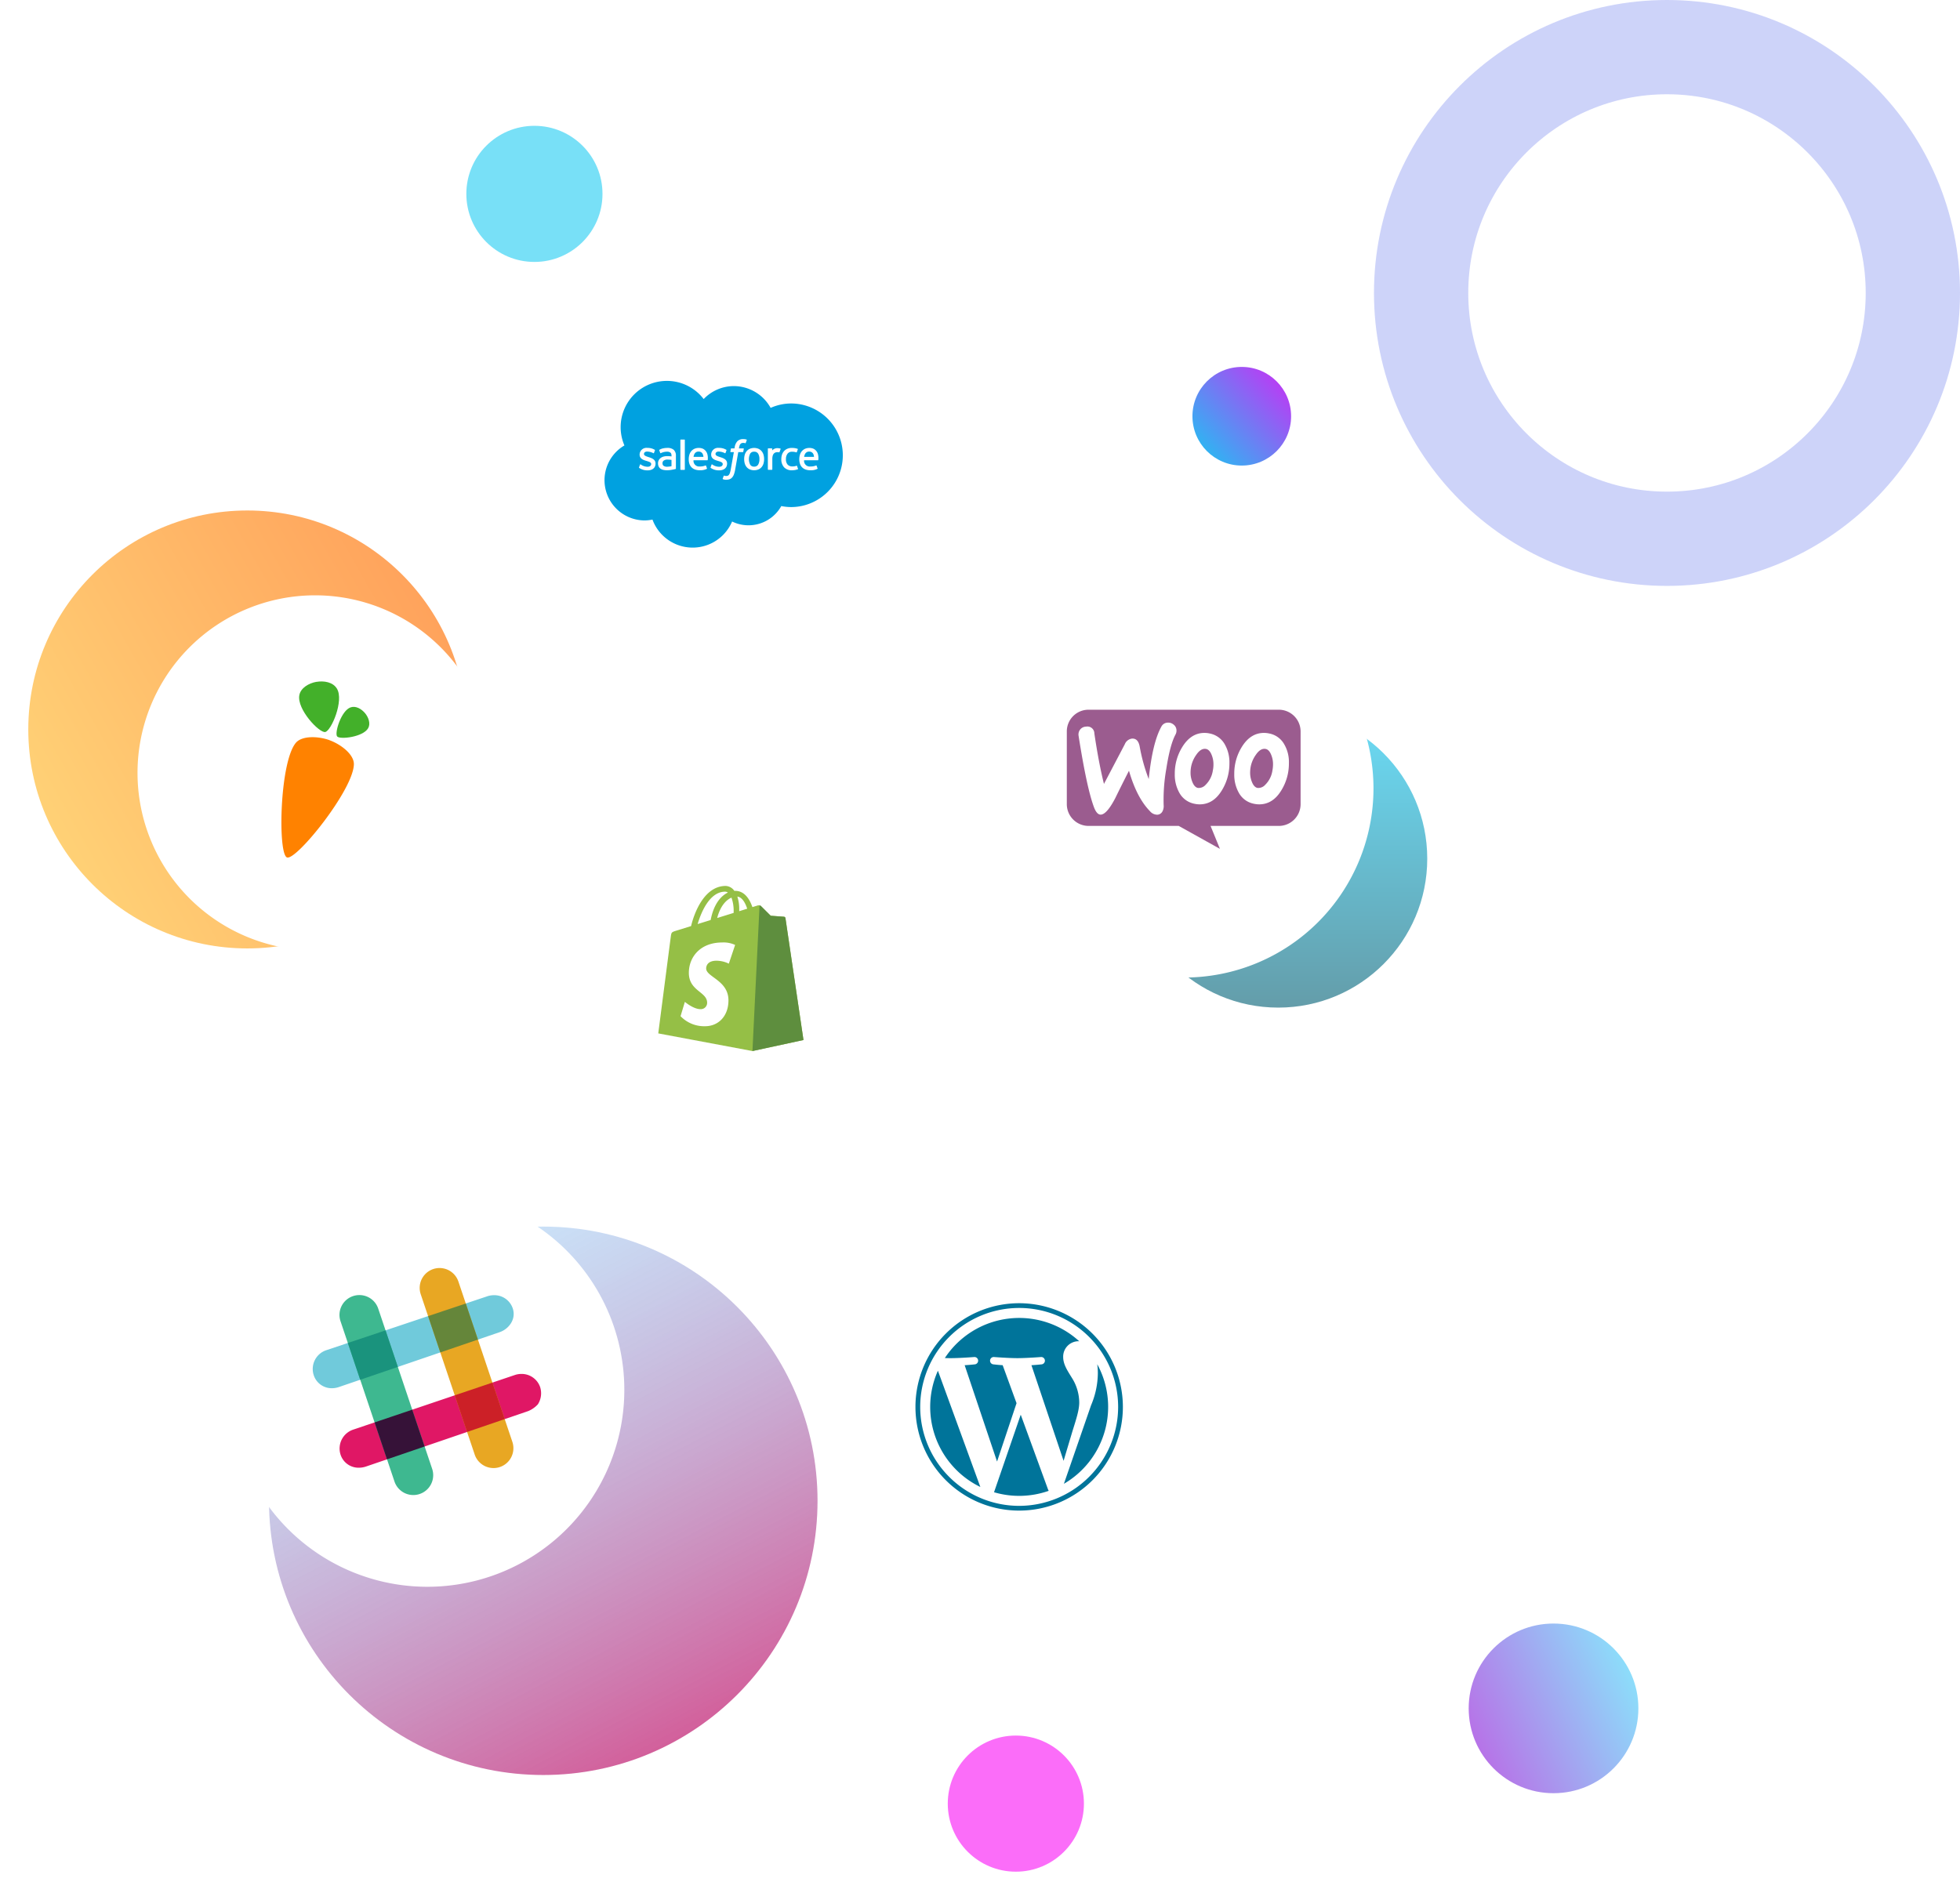 <svg xmlns="http://www.w3.org/2000/svg" xmlns:xlink="http://www.w3.org/1999/xlink" viewBox="0 0 623.63 604.656">
  <defs>
    <style>
      .cls-1, .cls-2 {
        opacity: 0.64;
      }

      .cls-1 {
        fill: url(#linear-gradient);
      }

      .cls-2 {
        fill: url(#linear-gradient-2);
      }

      .cls-3 {
        fill: url(#linear-gradient-3);
      }

      .cls-4 {
        fill: #fff;
      }

      .cls-5 {
        fill: #00a1e0;
      }

      .cls-6 {
        fill: #9b5c8f;
      }

      .cls-7 {
        fill: #95bf46;
      }

      .cls-8 {
        fill: #5e8e3e;
      }

      .cls-9 {
        fill: #70cadb;
      }

      .cls-10 {
        fill: #e01765;
      }

      .cls-11 {
        fill: #e8a723;
      }

      .cls-12 {
        fill: #3eb890;
      }

      .cls-13 {
        fill: #cc2027;
      }

      .cls-14 {
        fill: #361238;
      }

      .cls-15 {
        fill: #65863a;
      }

      .cls-16 {
        fill: #1a937d;
      }

      .cls-17 {
        clip-path: url(#clip-path);
      }

      .cls-18 {
        fill: #00749a;
      }

      .cls-19 {
        fill: #464342;
      }

      .cls-20 {
        fill: #ff8200;
      }

      .cls-21 {
        fill: #43b02a;
      }

      .cls-22 {
        fill: url(#linear-gradient-4);
      }

      .cls-23 {
        fill: #f905f5;
      }

      .cls-23, .cls-24 {
        opacity: 0.58;
      }

      .cls-24 {
        fill: #17c9f2;
      }

      .cls-25, .cls-28 {
        fill: none;
      }

      .cls-25 {
        stroke: rgba(17,44,223,0.21);
        stroke-width: 30px;
      }

      .cls-26 {
        opacity: 0.71;
        fill: url(#linear-gradient-5);
      }

      .cls-27 {
        stroke: none;
      }

      .cls-29 {
        filter: url(#top_saleforce);
      }

      .cls-30 {
        filter: url(#bottom_worpress);
      }

      .cls-31 {
        filter: url(#carrot_circle);
      }

      .cls-32 {
        filter: url(#wordpress_circle);
      }

      .cls-33 {
        filter: url(#slack_circle);
      }

      .cls-34 {
        filter: url(#shopify_circle);
      }

      .cls-35 {
        filter: url(#woo_circle);
      }

      .cls-36 {
        filter: url(#saleforce_circle);
      }

      .cls-37 {
        filter: url(#slack_below_circle);
      }

      .cls-38 {
        filter: url(#carrat_below_circle);
      }

      .cls-39 {
        filter: url(#woo_below_cirlce);
      }
 <!--      #slack_below_circle{

        -moz-animation:spin 4s linear infinite;
        -webkit-animation:spin 4s linear infinite;
        animation:spin 10s linear infinite;
      }

@-moz-keyframes spin { 100% { -moz-transform: rotate(360deg); } }
@-webkit-keyframes spin { 100% { -webkit-transform: rotate(360deg); } }
@keyframes spin { 100% { -webkit-transform: rotate(360deg); transform:rotate(360deg); } } -->
    </style>
    <linearGradient id="linear-gradient" x1="0.5" x2="0.5" y2="1" gradientUnits="objectBoundingBox">
      <stop offset="0" stop-color="#17c9f2"/>
      <stop offset="1" stop-color="#0c6579"/>
    </linearGradient>
    <filter id="woo_below_cirlce" x="350.32" y="216.874" width="112.8" height="112.8" filterUnits="userSpaceOnUse">
      <feOffset dy="3" input="SourceAlpha"/>
      <feGaussianBlur stdDeviation="3" result="blur"/>
      <feFlood flood-opacity="0.161"/>
      <feComposite operator="in" in2="blur"/>
      <feComposite in="SourceGraphic"/>
    </filter>
    <linearGradient id="linear-gradient-2" x1="0.941" y1="0.271" x2="0.057" y2="0.771" gradientUnits="objectBoundingBox">
      <stop offset="0" stop-color="#ff6f00"/>
      <stop offset="1" stop-color="#ffb829"/>
    </linearGradient>
    <filter id="carrat_below_circle" x="0" y="153.465" width="157.375" height="157.375" filterUnits="userSpaceOnUse">
      <feOffset dy="3" input="SourceAlpha"/>
      <feGaussianBlur stdDeviation="3" result="blur-2"/>
      <feFlood flood-opacity="0.161"/>
      <feComposite operator="in" in2="blur-2"/>
      <feComposite in="SourceGraphic"/>
    </filter>
    <linearGradient id="linear-gradient-3" x1="0.942" y1="1.249" x2="0.257" y2="-0.055" gradientUnits="objectBoundingBox">
      <stop offset="0" stop-color="#e01765"/>
      <stop offset="1" stop-color="#8ed6ff" stop-opacity="0.451"/>
    </linearGradient>
    <filter id="slack_below_circle" x="76.594" y="381.361" width="192.532" height="192.532" filterUnits="userSpaceOnUse">
      <feOffset dy="3" input="SourceAlpha"/>
      <feGaussianBlur stdDeviation="3" result="blur-3"/>
      <feFlood flood-opacity="0.161"/>
      <feComposite operator="in" in2="blur-3"/>
      <feComposite in="SourceGraphic"/>
    </filter>
    <filter id="saleforce_circle" x="170.766" y="91.371" width="119.018" height="119.018" filterUnits="userSpaceOnUse">

      <feOffset dy="3" input="SourceAlpha"/>
      <feGaussianBlur stdDeviation="3" result="blur-4"/>
      <feFlood flood-opacity="0.161"/>
      <feComposite operator="in" in2="blur-4"/>
      <feComposite in="SourceGraphic"/>
    </filter>
    <filter id="woo_circle" x="307.629" y="181.716" width="138.383" height="138.383" filterUnits="userSpaceOnUse">
      <feOffset dy="3" input="SourceAlpha"/>
      <feGaussianBlur stdDeviation="3" result="blur-5"/>
      <feFlood flood-opacity="0.161"/>
      <feComposite operator="in" in2="blur-5"/>
      <feComposite in="SourceGraphic"/>
    </filter>
    <filter id="shopify_circle" x="171.08" y="249.52" width="123.159" height="123.159" filterUnits="userSpaceOnUse">
      <feOffset dy="3" input="SourceAlpha"/>
      <feGaussianBlur stdDeviation="3" result="blur-6"/>
      <feFlood flood-opacity="0.161"/>
      <feComposite operator="in" in2="blur-6"/>
      <feComposite in="SourceGraphic"/>
    </filter>
    <filter id="slack_circle" x="64.3" y="370.64" width="143.349" height="143.349" filterUnits="userSpaceOnUse">
      <feOffset dy="3" input="SourceAlpha"/>
      <feGaussianBlur stdDeviation="3" result="blur-7"/>
      <feFlood flood-opacity="0.161"/>
      <feComposite operator="in" in2="blur-7"/>
      <feComposite in="SourceGraphic"/>
    </filter>
    <filter id="wordpress_circle" x="254.265" y="380.733" width="139.736" height="139.736" filterUnits="userSpaceOnUse">
      <feOffset dy="3" input="SourceAlpha"/>
      <feGaussianBlur stdDeviation="3" result="blur-8"/>
      <feFlood flood-opacity="0.161"/>
      <feComposite operator="in" in2="blur-8"/>
      <feComposite in="SourceGraphic"/>
    </filter>
    <clipPath id="clip-path">
      <path id="Path_692" data-name="Path 692" d="M0,0H66V66H0Z"/>
    </clipPath>
    <filter id="carrot_circle" x="34.756" y="180.461" width="131.006" height="131.007" filterUnits="userSpaceOnUse">
      <feOffset dy="3" input="SourceAlpha"/>
      <feGaussianBlur stdDeviation="3" result="blur-9"/>
      <feFlood flood-opacity="0.161"/>
      <feComposite operator="in" in2="blur-9"/>
      <feComposite in="SourceGraphic"/>

    </filter>
    <linearGradient id="linear-gradient-4" x1="1.276" y1="-0.167" x2="0" y2="1" gradientUnits="objectBoundingBox">
      <stop offset="0" stop-color="#f905f5"/>
      <stop offset="1" stop-color="#17c9f2"/>
    </linearGradient>
    <filter id="bottom_worpress" x="292.562" y="543.337" width="61.319" height="61.319" filterUnits="userSpaceOnUse">
      <feOffset dy="3" input="SourceAlpha"/>
      <feGaussianBlur stdDeviation="3" result="blur-10"/>
      <feFlood flood-opacity="0.161"/>
      <feComposite operator="in" in2="blur-10"/>
      <feComposite in="SourceGraphic"/>
    </filter>
    <filter id="top_saleforce" x="139.375" y="31.041" width="61.319" height="61.319" filterUnits="userSpaceOnUse">

      <feOffset dy="3" input="SourceAlpha"/>
      <feGaussianBlur stdDeviation="3" result="blur-11"/>
      <feFlood flood-opacity="0.161"/>
      <feComposite operator="in" in2="blur-11"/>
      <feComposite in="SourceGraphic"/>
    </filter>
    <linearGradient id="linear-gradient-5" x1="1.058" y1="0.161" x2="-0.29" y2="0.771" gradientUnits="objectBoundingBox">
      <stop offset="0" stop-color="#55e5fc"/>
      <stop offset="1" stop-color="#ad08d5"/>
    </linearGradient>
  </defs>
  <g id="anmation" transform="translate(-854.37 -854)">
    <g class="cls-39" transform="matrix(1, 0, 0, 1, 854.37, 854)">
      <ellipse id="woo_below_cirlce-2" data-name="woo below cirlce" class="cls-1" cx="47.4" cy="47.4" rx="47.4" ry="47.4" transform="translate(359.32 222.87)"/>
    </g>
    <g class="cls-38" transform="matrix(1, 0, 0, 1, 854.37, 854)">
      <ellipse id="carrat_below_circle-2" data-name="carrat below circle" class="cls-2" cx="69.687" cy="69.687" rx="69.687" ry="69.687" transform="translate(9 159.46)"/>
    </g>
    <g class="cls-37" transform="matrix(1, 0, 0, 1, 854.37, 854)">
      <ellipse id="slack_below_circle-2" data-name="slack below circle" class="cls-3" cx="87.266" cy="87.266" rx="87.266" ry="87.266" transform="translate(85.59 387.36)"/>
    </g>
    <g id="saleforce_with_cirle" data-name="saleforce with cirle" transform="translate(1034.136 951.371)">
      <g class="cls-36" transform="matrix(1, 0, 0, 1, -179.77, -97.37)">
        <path id="saleforce_circle-2" data-name="saleforce circle" class="cls-4" d="M50.509,0A50.509,50.509,0,1,1,0,50.509,50.509,50.509,0,0,1,50.509,0Z" transform="translate(179.77 97.37)"/>
      </g>
      <g id="salesforce-2" transform="translate(12.584 23.843)">
        <path id="saleforce_start_Path_670" data-name="saleforce start Path 670" class="cls-5" d="M32.044,6.287A13.283,13.283,0,0,1,41.656,2.16,13.421,13.421,0,0,1,53.351,9.092a16.161,16.161,0,0,1,6.609-1.4,16.485,16.485,0,0,1,0,32.969,16.218,16.218,0,0,1-3.219-.321,11.946,11.946,0,0,1-15.653,4.916,13.629,13.629,0,0,1-25.336-.617,12.5,12.5,0,0,1-2.6.271A12.81,12.81,0,0,1,6.827,21.049,14.721,14.721,0,0,1,32.044,6.287" transform="translate(-0.5 -0.5)"/>
        <path id="Path_671" data-name="Path 671" class="cls-4" d="M144.987,287.754c-.047.124.017.15.032.172a4.414,4.414,0,0,0,.433.261,4.616,4.616,0,0,0,2.267.53c1.555,0,2.52-.827,2.52-2.158v-.026c0-1.231-1.089-1.678-2.112-2l-.133-.043c-.771-.251-1.436-.466-1.436-.974v-.027c0-.434.389-.754.991-.754a4.483,4.483,0,0,1,1.976.505s.15.1.205-.049c.03-.078.289-.775.316-.851a.145.145,0,0,0-.076-.175,4.41,4.41,0,0,0-2.228-.6h-.155a2.172,2.172,0,0,0-2.417,2.092v.026c0,1.3,1.1,1.72,2.123,2.014l.165.051c.748.23,1.393.428,1.393.955v.026c0,.482-.419.84-1.095.84a3.676,3.676,0,0,1-2-.577c-.109-.064-.173-.11-.257-.161a.123.123,0,0,0-.2.07Zm22.763,0c-.048.124.017.15.032.172a4.422,4.422,0,0,0,.433.261,4.616,4.616,0,0,0,2.267.53c1.555,0,2.52-.827,2.52-2.158v-.026c0-1.231-1.09-1.678-2.112-2l-.133-.043c-.771-.251-1.436-.466-1.436-.974v-.027c0-.434.389-.754.991-.754a4.484,4.484,0,0,1,1.976.505s.15.1.205-.049c.03-.078.289-.775.316-.851a.145.145,0,0,0-.076-.175,4.41,4.41,0,0,0-2.228-.6h-.156a2.172,2.172,0,0,0-2.417,2.092v.026c0,1.3,1.1,1.72,2.123,2.014l.165.051c.748.23,1.394.428,1.394.955v.026c0,.482-.42.84-1.1.84a3.676,3.676,0,0,1-2-.577c-.109-.064-.174-.108-.256-.161a.133.133,0,0,0-.205.07Zm15.54-2.608a3.2,3.2,0,0,1-.417,1.764,1.4,1.4,0,0,1-1.263.617,1.378,1.378,0,0,1-1.258-.617,3.985,3.985,0,0,1,0-3.522,1.384,1.384,0,0,1,1.258-.61,1.4,1.4,0,0,1,1.264.61,3.176,3.176,0,0,1,.416,1.758m1.3-1.4a3.125,3.125,0,0,0-.591-1.127,2.855,2.855,0,0,0-1-.758,3.614,3.614,0,0,0-2.783,0,2.871,2.871,0,0,0-1,.758,3.176,3.176,0,0,0-.591,1.127,5.215,5.215,0,0,0,0,2.79,3.142,3.142,0,0,0,.592,1.127,2.785,2.785,0,0,0,1,.751,3.693,3.693,0,0,0,2.783,0,2.787,2.787,0,0,0,1-.751,3.126,3.126,0,0,0,.591-1.127,5.186,5.186,0,0,0,0-2.79m10.658,3.575a.123.123,0,0,0-.165-.079,2.978,2.978,0,0,1-.6.173,4.7,4.7,0,0,1-.712.051,1.977,1.977,0,0,1-1.485-.556,2.478,2.478,0,0,1-.557-1.774,2.75,2.75,0,0,1,.5-1.709,1.7,1.7,0,0,1,1.44-.634,4.313,4.313,0,0,1,1.371.2s.1.044.151-.09c.113-.315.2-.541.319-.888a.117.117,0,0,0-.08-.152,5.065,5.065,0,0,0-.866-.218,6.5,6.5,0,0,0-.974-.066,3.528,3.528,0,0,0-1.447.279,2.994,2.994,0,0,0-1.045.757,3.22,3.22,0,0,0-.632,1.127,4.489,4.489,0,0,0-.212,1.4,3.736,3.736,0,0,0,.864,2.584,3.284,3.284,0,0,0,2.562.964,5.281,5.281,0,0,0,1.838-.328.118.118,0,0,0,.053-.154Zm2.271-2.9a2.552,2.552,0,0,1,.355-1.037,1.4,1.4,0,0,1,1.256-.637,1.363,1.363,0,0,1,1.231.637,2.171,2.171,0,0,1,.292,1.037h-3.134Zm4.37-.919a2.729,2.729,0,0,0-.563-1.028,2.582,2.582,0,0,0-.834-.636,3.213,3.213,0,0,0-1.259-.255,3.429,3.429,0,0,0-1.45.282,2.886,2.886,0,0,0-1.012.772,3.165,3.165,0,0,0-.6,1.14,4.934,4.934,0,0,0-.193,1.4,4.7,4.7,0,0,0,.2,1.4,2.821,2.821,0,0,0,1.742,1.849,4.423,4.423,0,0,0,1.595.258,4.59,4.59,0,0,0,2.213-.439c.049-.027.1-.074.037-.21l-.287-.8a.126.126,0,0,0-.165-.076,4.242,4.242,0,0,1-1.8.324,1.8,1.8,0,0,1-2.015-1.978l4.394,0a.13.13,0,0,0,.128-.114,4.711,4.711,0,0,0-.131-1.893m-39.557.919a2.568,2.568,0,0,1,.355-1.037,1.4,1.4,0,0,1,1.256-.637,1.366,1.366,0,0,1,1.232.637,2.184,2.184,0,0,1,.29,1.037Zm4.369-.919a2.728,2.728,0,0,0-.561-1.028,2.583,2.583,0,0,0-.834-.636,3.212,3.212,0,0,0-1.259-.255,3.432,3.432,0,0,0-1.45.282,2.886,2.886,0,0,0-1.012.772,3.165,3.165,0,0,0-.595,1.14,4.971,4.971,0,0,0-.193,1.4,4.7,4.7,0,0,0,.2,1.4,2.821,2.821,0,0,0,1.742,1.849,4.422,4.422,0,0,0,1.595.258,4.59,4.59,0,0,0,2.213-.439c.049-.027.1-.074.037-.21l-.286-.8a.127.127,0,0,0-.166-.076,4.24,4.24,0,0,1-1.8.324,1.8,1.8,0,0,1-2.014-1.978l4.394,0a.13.13,0,0,0,.127-.114,4.706,4.706,0,0,0-.132-1.893m-13.866,3.8a.89.89,0,0,1-.254-.26,1.062,1.062,0,0,1-.131-.571.961.961,0,0,1,.392-.851,1.969,1.969,0,0,1,1.274-.317,9.01,9.01,0,0,1,1.192.1v2h0a8.928,8.928,0,0,1-1.187.158,1.975,1.975,0,0,1-1.288-.257m1.748-3.087c-.178-.013-.409-.021-.686-.021a4.165,4.165,0,0,0-1.082.139,2.823,2.823,0,0,0-.918.425,2.05,2.05,0,0,0-.871,1.737,2.3,2.3,0,0,0,.2,1,1.81,1.81,0,0,0,.573.687,2.4,2.4,0,0,0,.9.388,5.249,5.249,0,0,0,1.163.119,7.924,7.924,0,0,0,1.335-.111c.431-.073.96-.18,1.107-.214q.154-.037.308-.079a.138.138,0,0,0,.1-.144l0-4.018a2.459,2.459,0,0,0-.7-1.939,2.989,2.989,0,0,0-2.018-.608,7.234,7.234,0,0,0-1.177.109,4.244,4.244,0,0,0-1.355.495.137.137,0,0,0-.039.175l.311.836a.111.111,0,0,0,.144.071.564.564,0,0,0,.072-.036,4.46,4.46,0,0,1,1.914-.446,1.768,1.768,0,0,1,1.086.284c.24.184.362.461.362,1.046v.186c-.378-.054-.725-.085-.725-.085m35.437-2.264a.118.118,0,0,0-.066-.158,3.812,3.812,0,0,0-.736-.126,2.189,2.189,0,0,0-1.133.182,2,2,0,0,0-.743.547v-.534a.128.128,0,0,0-.126-.134h-1.126a.128.128,0,0,0-.126.134v6.553a.135.135,0,0,0,.134.134h1.154a.134.134,0,0,0,.133-.134v-3.274a3.835,3.835,0,0,1,.146-1.153,1.66,1.66,0,0,1,.384-.647,1.348,1.348,0,0,1,.543-.326,2.115,2.115,0,0,1,.59-.083,2.468,2.468,0,0,1,.483.059c.084.01.132-.042.16-.119.076-.2.289-.8.331-.922" transform="translate(-134.008 -260.24)"/>
        <path id="saleforce_end_Path_672" data-name="saleforce end Path 672" class="cls-4" d="M339.568,244.788a3.77,3.77,0,0,0-.434-.1,3.445,3.445,0,0,0-.6-.045,2.516,2.516,0,0,0-1.86.667,3.631,3.631,0,0,0-.883,1.993l-.054.3h-1a.148.148,0,0,0-.147.127l-.163.915c-.012.086.026.141.142.141h.971l-.985,5.5a6.809,6.809,0,0,1-.264,1.083,2.213,2.213,0,0,1-.307.625.817.817,0,0,1-.4.31,1.635,1.635,0,0,1-.517.075,1.945,1.945,0,0,1-.352-.039,1.041,1.041,0,0,1-.238-.077.122.122,0,0,0-.159.07c-.036.094-.295.805-.326.893a.133.133,0,0,0,.068.176,3.6,3.6,0,0,0,.4.118,2.664,2.664,0,0,0,.644.06,3.222,3.222,0,0,0,1.079-.167,2.037,2.037,0,0,0,.812-.566,2.9,2.9,0,0,0,.57-.984,8.346,8.346,0,0,0,.387-1.475l.99-5.6h1.447a.148.148,0,0,0,.147-.128l.164-.913c.011-.087-.026-.141-.144-.141h-1.4a6.1,6.1,0,0,1,.232-.991,1.3,1.3,0,0,1,.308-.469.923.923,0,0,1,.368-.229,1.527,1.527,0,0,1,.472-.067,1.846,1.846,0,0,1,.361.036c.136.029.189.044.225.055.144.043.163,0,.191-.068l.336-.922a.118.118,0,0,0-.081-.154m-19.628,9.5a.127.127,0,0,1-.126.133h-1.165a.127.127,0,0,1-.125-.133v-9.377a.127.127,0,0,1,.125-.133h1.165a.127.127,0,0,1,.126.133Z" transform="translate(-294.392 -226.114)"/>
      </g>
    </g>
    <g id="woo_with_circle" data-name="woo with circle" transform="translate(1170.999 1041.716)">
      <animateTransform 
         attributeName="transform"
         attributeType= "XML"
         type="translate"
        values="1170.999, 1041.716;1155.999, 1056.716;1170.999, 1041.716;"
         dur = "10s"
         repeatCount="indefinite"
      />
      <g class="cls-35" transform="matrix(1, 0, 0, 1, -316.63, -187.72)">
        <path id="woo_circle-2" data-name="woo circle" class="cls-4" d="M60.192,0A60.192,60.192,0,1,1,0,60.192,60.192,60.192,0,0,1,60.192,0Z" transform="translate(316.63 187.72)"/>
      </g>
      <g id="woocommerce" transform="translate(22.808 38.151)">
        <path id="woo_start_Path_685" data-name="woo start Path 685" class="cls-6" d="M6.9,0H67.451a6.93,6.93,0,0,1,6.934,6.934V30.045a6.93,6.93,0,0,1-6.934,6.934H45.738l2.98,7.3-13.107-7.3H6.934A6.93,6.93,0,0,1,0,30.045V6.934A6.9,6.9,0,0,1,6.9,0Z" transform="translate(0)"/>
        <path id="woo_end_Path_686" data-name="woo end Path 686" class="cls-4" d="M13.307,16.335a2.433,2.433,0,0,1,1.9-.937,2.209,2.209,0,0,1,2.631,2.177q1.406,9.48,3.054,16.056l6.622-12.609a2.871,2.871,0,0,1,2.268-1.814c1.33-.091,2.147.756,2.479,2.54a56.507,56.507,0,0,0,2.873,10.341q1.179-11.52,3.991-16.63a2.323,2.323,0,0,1,2-1.331,2.628,2.628,0,0,1,1.9.6,2.368,2.368,0,0,1,.937,1.724,2.626,2.626,0,0,1-.3,1.451c-1.179,2.177-2.147,5.836-2.933,10.916a56.336,56.336,0,0,0-.847,11.521,3.589,3.589,0,0,1-.363,2,1.949,1.949,0,0,1-1.6,1.088,3.04,3.04,0,0,1-2.389-1.119Q31.314,38,28.85,29.428,25.9,35.233,24.5,38.136c-1.784,3.417-3.3,5.171-4.566,5.262-.816.06-1.512-.635-2.116-2.086Q15.5,35.37,12.824,18.361a2.574,2.574,0,0,1,.483-2.026Zm64.98,4.747a6.964,6.964,0,0,0-4.838-3.508,7.943,7.943,0,0,0-1.633-.181c-2.9,0-5.261,1.512-7.106,4.536a16.02,16.02,0,0,0-2.358,8.527A11.708,11.708,0,0,0,63.8,36.443a6.963,6.963,0,0,0,4.838,3.507,7.921,7.921,0,0,0,1.633.182c2.933,0,5.291-1.512,7.106-4.536a16.2,16.2,0,0,0,2.359-8.557A11.158,11.158,0,0,0,78.288,21.082Zm-3.81,8.376a8,8,0,0,1-2.3,4.475,2.906,2.906,0,0,1-2.449.968c-.726-.151-1.331-.786-1.784-1.965a7.667,7.667,0,0,1-.544-2.752,10.52,10.52,0,0,1,.212-2.207,9.781,9.781,0,0,1,1.6-3.6c1-1.482,2.056-2.086,3.145-1.875.726.151,1.331.786,1.784,1.965a7.673,7.673,0,0,1,.544,2.752,10.613,10.613,0,0,1-.212,2.237ZM59.359,21.082a7.027,7.027,0,0,0-4.838-3.508,7.94,7.94,0,0,0-1.633-.181c-2.9,0-5.261,1.512-7.106,4.536a16.022,16.022,0,0,0-2.358,8.527,11.708,11.708,0,0,0,1.451,5.987,6.963,6.963,0,0,0,4.838,3.507,7.924,7.924,0,0,0,1.633.182c2.933,0,5.291-1.512,7.106-4.536a16.2,16.2,0,0,0,2.358-8.557,11.441,11.441,0,0,0-1.451-5.957Zm-3.84,8.376a8,8,0,0,1-2.3,4.475,2.907,2.907,0,0,1-2.449.968c-.726-.151-1.33-.786-1.784-1.965a7.679,7.679,0,0,1-.544-2.752,10.52,10.52,0,0,1,.212-2.207,9.777,9.777,0,0,1,1.6-3.6c1-1.482,2.056-2.086,3.144-1.875.726.151,1.331.786,1.784,1.965a7.667,7.667,0,0,1,.544,2.752,8.921,8.921,0,0,1-.212,2.237Z" transform="translate(-9.072 -10.015)"/>
      </g>
    </g>
    <g id="shopify_with_circle" data-name="shopify with circle" transform="translate(1034.45 1109.52)">
      <animateTransform 
         attributeName="transform"
         attributeType= "XML"
         type="translate"
        values="1034.45, 1109.52;1034.45,1096.52; 1034.45, 1124.52; 1050.45, 1109.52; 1034.45, 1109.52;"
         dur = "10s"
         repeatCount="indefinite"
      />
      <g class="cls-34" transform="matrix(1, 0, 0, 1, -180.08, -255.52)">
        <path id="shopify_circle-2" data-name="shopify circle" class="cls-4" d="M52.579,0A52.579,52.579,0,1,1,0,52.579,52.579,52.579,0,0,1,52.579,0Z" transform="translate(180.08 255.52)"/>
      </g>
      <g id="shopify" transform="translate(29.364 26.427)">
        <path id="shopify_start_Path_673" data-name="shopify start Path 673" class="cls-7" d="M40.508,11.01a.508.508,0,0,0-.459-.426c-.191-.016-4.23-.315-4.23-.315s-2.8-2.785-3.113-3.093a1.277,1.277,0,0,0-1.143-.146l-1.57.485c-.937-2.7-2.591-5.174-5.5-5.174-.08,0-.163,0-.246.008A3.535,3.535,0,0,0,21.511.779C14.734.779,11.5,9.251,10.481,13.556L5.738,15.027c-1.47.461-1.516.507-1.709,1.892C3.884,17.968.038,47.71.038,47.71l29.968,5.615,16.238-3.513s-5.7-38.538-5.736-38.8ZM28.337,8.027,25.8,8.812c0-.179,0-.355,0-.547A12.438,12.438,0,0,0,25.2,4.17C26.7,4.358,27.695,6.064,28.337,8.027Zm-5-3.524a12.57,12.57,0,0,1,.688,4.565c0,.1,0,.2,0,.294l-5.237,1.622C19.8,7.091,21.685,5.212,23.338,4.5ZM21.325,2.6a1.53,1.53,0,0,1,.869.293c-2.172,1.022-4.5,3.6-5.483,8.736l-4.14,1.282C13.723,8.988,16.457,2.6,21.324,2.6Z" transform="translate(-0.038 -0.779)"/>
        <path id="Path_674" data-name="Path 674" class="cls-8" d="M175.765,38.649c-.191-.016-4.23-.315-4.23-.315s-2.8-2.785-3.113-3.093a.769.769,0,0,0-.433-.2L165.724,81.39l16.236-3.512s-5.7-38.538-5.736-38.8a.508.508,0,0,0-.459-.426" transform="translate(-135.755 -28.844)"/>
        <path id="shopify_end_Path_675" data-name="shopify end Path 675" class="cls-4" d="M56.589,101.032l-2,5.956a9.21,9.21,0,0,0-3.9-.936c-3.152,0-3.311,1.978-3.311,2.477,0,2.72,7.091,3.762,7.091,10.134,0,5.013-3.179,8.241-7.466,8.241a10.387,10.387,0,0,1-7.775-3.2L40.6,119.15s2.7,2.322,4.986,2.322a2.011,2.011,0,0,0,2.1-2.032c0-3.548-5.817-3.706-5.817-9.537,0-4.907,3.522-9.656,10.632-9.656a8.747,8.747,0,0,1,4.093.785" transform="translate(-32.134 -82.255)"/>
      </g>
    </g>
    <g id="slack_with_circle" data-name="slack with circle" transform="translate(927.67 1230.64)">
       <animateTransform 
         attributeName="transform"
         attributeType= "XML"
         type="translate"
        values="927.67,1230.64;945.67,1215.64;927.67,1230.64;"
         dur = "10s"
         repeatCount="indefinite"
      />
      <g class="cls-33" transform="matrix(1, 0, 0, 1, -73.3, -376.64)">
        <path id="slack_circle-2" data-name="slack circle" class="cls-4" d="M62.674,0A62.674,62.674,0,1,1,0,62.674,62.674,62.674,0,0,1,62.674,0Z" transform="translate(73.3 376.64)"/>
      </g>
      <g id="slack" transform="translate(26.202 26.918)">
        <path id="slack_start_Path_677" data-name="slack start Path 677" class="cls-9" d="M7.649,75.4a6.008,6.008,0,0,1-5.855-4.117q-.047-.143-.088-.288A6.3,6.3,0,0,1,5.78,63.3L57.221,46.068a6.972,6.972,0,0,1,1.879-.274A6.164,6.164,0,0,1,65.11,50l.077.249c.962,3.364-1.429,6.366-4.293,7.328L9.738,75.04a6.657,6.657,0,0,1-2.089.356Z" transform="translate(-1.464 -37.158)"/>
        <path id="Path_678" data-name="Path 678" class="cls-10" d="M25,126.413a6,6,0,0,1-5.874-4.059q-.048-.142-.089-.286A6.339,6.339,0,0,1,23.1,114.3L74.547,96.912a6.625,6.625,0,0,1,2.042-.342,6.216,6.216,0,0,1,6,4.167l.079.262a6.509,6.509,0,0,1-.785,5.231,8.626,8.626,0,0,1-3.059,2.155L27.182,126.041a7.085,7.085,0,0,1-2.185.374Z" transform="translate(-10.238 -62.877)"/>
        <path id="Path_679" data-name="Path 679" class="cls-11" d="M93.979,91.94a6.316,6.316,0,0,1-6.048-4.3l-17.168-51-.086-.286A6.324,6.324,0,0,1,82.752,32.6L99.919,83.6l.05.164a6.319,6.319,0,0,1-5.99,8.18Z" transform="translate(-36.397 -28.294)"/>
        <path id="Path_680" data-name="Path 680" class="cls-12" d="M42.267,109.351a6.318,6.318,0,0,1-6.05-4.308L19.053,54.049a6.315,6.315,0,0,1,3.973-8.009,6.4,6.4,0,0,1,1.967-.33,6.315,6.315,0,0,1,6.049,4.3l17.164,51a6.322,6.322,0,0,1-5.941,8.34h0Z" transform="translate(-10.205 -37.115)"/>
        <path id="Path_681" data-name="Path 681" class="cls-13" d="M96.966,117.866l11.971-4.093-3.913-11.621L93.039,106.2Z" transform="translate(-47.848 -65.704)"/>
        <path id="Path_682" data-name="Path 682" class="cls-14" d="M45.3,135.43l11.97-4.092-3.943-11.71L41.35,123.678Z" transform="translate(-21.667 -74.556)"/>
        <path id="salck_Path_683" data-name="salck Path 683" class="cls-15" d="M79.735,66.715l11.972-4.088L87.839,51.142,75.845,55.16Z" transform="translate(-39.139 -39.867)"/>
        <path id="slack_end_Path_684" data-name="slack end Path 684" class="cls-16" d="M28.047,84.195l11.972-4.087L36.1,68.475,24.11,72.493Z" transform="translate(-12.935 -48.646)"/>
      </g>
       
    </g>
    <g id="wordpress_with_circle" data-name="wordpress with circle" transform="translate(1117.635 1240.733)">
      <g class="cls-32" transform="matrix(1, 0, 0, 1, -263.27, -386.73)">
        <path id="wordpress_circle-2" data-name="wordpress circle" class="cls-4" d="M60.868,0A60.868,60.868,0,1,1,0,60.868,60.868,60.868,0,0,1,60.868,0Z" transform="translate(263.27 386.73)"/>
      </g>
      <g id="wordpress-blue" class="cls-17" transform="translate(28.012 28.012)">
        <path id="Path_687" data-name="Path 687" class="cls-18" d="M227.514,42.749H216.063v1.215c3.582,0,4.158.768,4.158,5.309v8.189c0,4.542-.575,5.374-4.158,5.374-2.749-.384-4.606-1.855-7.165-4.671l-2.942-3.2c3.965-.7,6.077-3.2,6.077-6.014,0-3.518-3.006-6.2-8.636-6.2H192.138v1.215c3.582,0,4.158.768,4.158,5.309v8.189c0,4.542-.575,5.374-4.158,5.374v1.215h12.73V62.836c-3.581,0-4.158-.832-4.158-5.374v-2.3H201.8l7.1,8.891h18.616c9.148,0,13.115-4.861,13.115-10.683s-3.967-10.619-13.115-10.619Zm-26.8,10.426V44.668h2.622c2.878,0,4.158,1.983,4.158,4.286a3.9,3.9,0,0,1-4.158,4.222Zm27,8.893h-.448c-2.3,0-2.622-.575-2.622-3.518V44.668h3.071c6.653,0,7.867,4.861,7.867,8.636C235.574,57.206,234.359,62.068,227.706,62.068Zm-71.2-6.525,4.414-13.052c1.28-3.774.7-4.861-3.39-4.861v-1.28h12.026v1.28c-4.029,0-4.989.959-6.588,5.629l-7.293,21.879h-.831l-6.526-20.023-6.652,20.023h-.832l-7.1-21.878c-1.535-4.67-2.559-5.629-6.269-5.629v-1.28h14.2v1.28c-3.775,0-4.8.9-3.455,4.861L142.5,55.544l6.461-19.192h1.216l6.333,19.192Zm21.749,9.339c-7.036,0-12.794-5.181-12.794-11.515,0-6.269,5.758-11.451,12.794-11.451s12.794,5.182,12.794,11.451C191.051,59.7,185.294,64.882,178.257,64.882Zm0-20.982c-5.885,0-7.933,5.308-7.933,9.467,0,4.223,2.048,9.468,7.933,9.468,5.95,0,8-5.245,8-9.468C186.254,49.209,184.207,43.9,178.257,43.9Z" transform="translate(-58.799 -16.769)"/>
        <path id="Path_688" data-name="Path 688" class="cls-19" d="M354.319,62.771V64.05H339.67V62.771c4.286,0,5.054-1.088,5.054-7.486V45.051c0-6.4-.768-7.421-5.054-7.421V36.35h13.242c6.588,0,10.236,3.391,10.236,7.933,0,4.414-3.648,7.868-10.236,7.868h-3.647v3.134C349.265,61.684,350.032,62.771,354.319,62.771Zm-1.408-24.118h-3.647V49.785h3.647c3.582,0,5.245-2.495,5.245-5.5C358.158,41.213,356.495,38.653,352.912,38.653Zm54.183,19.384-.32,1.151c-.575,2.111-1.28,2.879-5.822,2.879h-.9c-3.326,0-3.9-.768-3.9-5.309V53.816c4.99,0,5.374.447,5.374,3.774h1.216V48.057h-1.216c0,3.326-.384,3.774-5.374,3.774V44.667h3.518c4.543,0,5.246.768,5.822,2.879l.321,1.215h1.022l-.447-6.013H387.583v1.215c3.582,0,4.158.768,4.158,5.309v8.189c0,4.155-.489,5.2-3.313,5.351-2.684-.41-4.527-1.874-7.049-4.648l-2.943-3.2c3.966-.7,6.078-3.2,6.078-6.014,0-3.518-3.006-6.2-8.636-6.2H364.619v1.215c3.582,0,4.158.768,4.158,5.309v8.189c0,4.542-.575,5.374-4.158,5.374v1.215h12.73V62.836c-3.581,0-4.158-.832-4.158-5.374v-2.3h1.088l7.1,8.891h26.292l.384-6.012h-.961Zm-33.9-4.863V44.667h2.622c2.879,0,4.159,1.983,4.159,4.286a3.9,3.9,0,0,1-4.159,4.222Zm46.89,11.707a9.457,9.457,0,0,1-5.758-2.175,4.591,4.591,0,0,0-1.023,2.175h-1.216V56.054h1.279c.512,4.222,3.454,6.717,7.229,6.717,2.047,0,3.71-1.152,3.71-3.07,0-1.663-1.471-2.943-4.094-4.158l-3.647-1.727c-2.559-1.216-4.478-3.328-4.478-6.142,0-3.071,2.879-5.693,6.845-5.693a8.011,8.011,0,0,1,4.99,1.663,3.613,3.613,0,0,0,.832-1.728h1.215v7.549h-1.344c-.448-3.007-2.111-5.5-5.5-5.5-1.791,0-3.455,1.023-3.455,2.623,0,1.663,1.343,2.558,4.414,3.965L423.6,52.28c3.071,1.471,4.286,3.839,4.286,5.758C427.885,62.067,424.367,64.882,420.081,64.882Zm19.7,0a9.455,9.455,0,0,1-5.758-2.175A4.591,4.591,0,0,0,433,64.882h-1.216V56.054h1.279c.512,4.222,3.454,6.717,7.229,6.717,2.047,0,3.71-1.152,3.71-3.07,0-1.663-1.471-2.943-4.095-4.158l-3.647-1.727c-2.559-1.216-4.478-3.328-4.478-6.142,0-3.071,2.879-5.693,6.845-5.693a8.013,8.013,0,0,1,4.99,1.663,3.609,3.609,0,0,0,.831-1.728h1.216v7.549h-1.343c-.448-3.007-2.111-5.5-5.5-5.5-1.791,0-3.455,1.023-3.455,2.623,0,1.663,1.343,2.558,4.415,3.965L443.3,52.28c3.071,1.471,4.285,3.839,4.285,5.758C447.587,62.067,444.069,64.882,439.784,64.882Z" transform="translate(-156.691 -16.768)"/>
        <g id="Group_1223" data-name="Group 1223">
          <path id="Path_689" data-name="Path 689" class="cls-18" d="M8.708,37.018A28.316,28.316,0,0,0,24.664,62.5l-13.5-37A28.2,28.2,0,0,0,8.708,37.018Zm47.423-1.429A14.906,14.906,0,0,0,53.8,27.781c-1.435-2.332-2.78-4.307-2.78-6.639a4.9,4.9,0,0,1,4.753-5.025c.126,0,.245.016.367.023a28.305,28.305,0,0,0-42.773,5.329c.664.02,1.291.033,1.822.033,2.961,0,7.545-.359,7.545-.359a1.17,1.17,0,0,1,.182,2.332s-1.534.18-3.241.27L29.982,54.41l6.2-18.581L31.767,23.744c-1.525-.089-2.969-.27-2.969-.27a1.17,1.17,0,0,1,.179-2.332s4.675.359,7.457.359c2.961,0,7.545-.359,7.545-.359a1.17,1.17,0,0,1,.182,2.332s-1.537.18-3.24.27L51.151,54.177l2.823-9.436c1.224-3.916,2.156-6.728,2.156-9.152Z" transform="translate(-4.017 -4.017)"/>
          <path id="Path_690" data-name="Path 690" class="cls-18" d="M54.91,52.105,46.416,76.787a28.318,28.318,0,0,0,17.4-.451,2.4,2.4,0,0,1-.2-.39ZM79.255,36.046a21.727,21.727,0,0,1,.191,2.911A26.706,26.706,0,0,1,77.293,49.1l-8.648,25a28.315,28.315,0,0,0,10.61-38.054Z" transform="translate(-21.412 -16.628)"/>
          <path id="Path_691" data-name="Path 691" class="cls-18" d="M33,0A33,33,0,1,0,66,33,33.039,33.039,0,0,0,33,0Zm0,64.49A31.488,31.488,0,1,1,64.489,33,31.525,31.525,0,0,1,33,64.49Z"/>
        </g>
      </g>
        <animateTransform 
         attributeName="transform"
         attributeType= "XML"
         type="translate"
        values="1117.635, 1240.733; 1135.635, 1225.733; 1117.635, 1240.733;"
         dur = "10s"
         repeatCount="indefinite"
      />
    </g>
    <g id="carrat_with_circle" data-name="carrat with circle" transform="translate(898.126 1040.461)">
      <g class="cls-31" transform="matrix(1, 0, 0, 1, -43.76, -186.46)">
        <path id="carrot_circle-2" data-name="carrot circle" class="cls-4" d="M56.5,0A56.5,56.5,0,1,1,0,56.5,56.5,56.5,0,0,1,56.5,0Z" transform="translate(43.76 186.46)"/>
      </g>
      <g id="carrat_folder" data-name="carrat folder" transform="translate(27.464 43.927) rotate(-25)">
        <g id="Logo" transform="translate(0 0)">
          <path id="Carrot_2_" class="cls-20" d="M28.316,4.167c2.8,2.81,5.084,7.411,3.775,10.146C28.591,21.623,2.472,34.447.254,32.227S10.866,3.881,18.18.379c2.734-1.309,7.336.978,10.148,3.775A.167.167,0,0,1,28.316,4.167Z" transform="translate(0 14.775)"/>
          <path id="Leaves_2_" class="cls-21" d="M17.513,15.855c-.453-1.682-1.613-3.382-3.344-3.583-3.174-.369-8.175,5.243-7.818,6.574s7.425,3.679,10.063,1.783c1.36-.978,1.552-3.091,1.106-4.773ZM7.691.311C10.047.95,12.431,2.574,12.712,5,13.23,9.449,5.363,16.463,3.5,15.962S-1.662,5.553,1,1.852C2.37-.056,5.332-.324,7.693.3c0,0,0,0,0,.009Z" transform="translate(24.642 0)"/>
        </g>
      </g>
         
      <animateTransform 
         attributeName="transform"
         attributeType= "XML"
         type="translate"
        values="898,1040.461;913.126, 1055.461;898,1040.461"
         dur = "10s"
         repeatCount="indefinite"
      />
       <!--   <animateTransform 
         attributeName="transform"
         attributeType= "XML"
         type="rotate"
         from="0 "
         to="360 "
         dur = "2s"
         repeatCount="indefinite"
         /> -->

    </g>
    <ellipse id="right_saleforce" data-name="right saleforce" class="cls-22" cx="15.695" cy="15.695" rx="15.695" ry="15.695" transform="translate(1233.781 970.773)"/>
    <g class="cls-30" transform="matrix(1, 0, 0, 1, 854.37, 854)">
      <ellipse id="bottom_worpress-2" data-name="bottom worpress" class="cls-23" cx="21.66" cy="21.66" rx="21.66" ry="21.66" transform="translate(301.56 549.34)"/>
    </g>
    <g class="cls-29" transform="matrix(1, 0, 0, 1, 854.37, 854)">
      <ellipse id="top_saleforce-2" data-name="top saleforce" class="cls-24" cx="21.66" cy="21.66" rx="21.66" ry="21.66" transform="translate(148.38 37.04)"/>
    </g>
    <g id="top_right_empty_circel" data-name="top right empty circel" class="cls-25" transform="translate(1291.539 854)">
      <ellipse class="cls-27" cx="93.23" cy="93.23" rx="93.23" ry="93.23"/>
      <ellipse class="cls-28" cx="93.23" cy="93.23" rx="78.23" ry="78.23"/>
    </g>
    <ellipse id="right_bottom_wordpres" data-name="right bottom wordpres" class="cls-26" cx="26.996" cy="26.996" rx="26.996" ry="26.996" transform="translate(1321.675 1370.691)"/>
  </g>
</svg>
